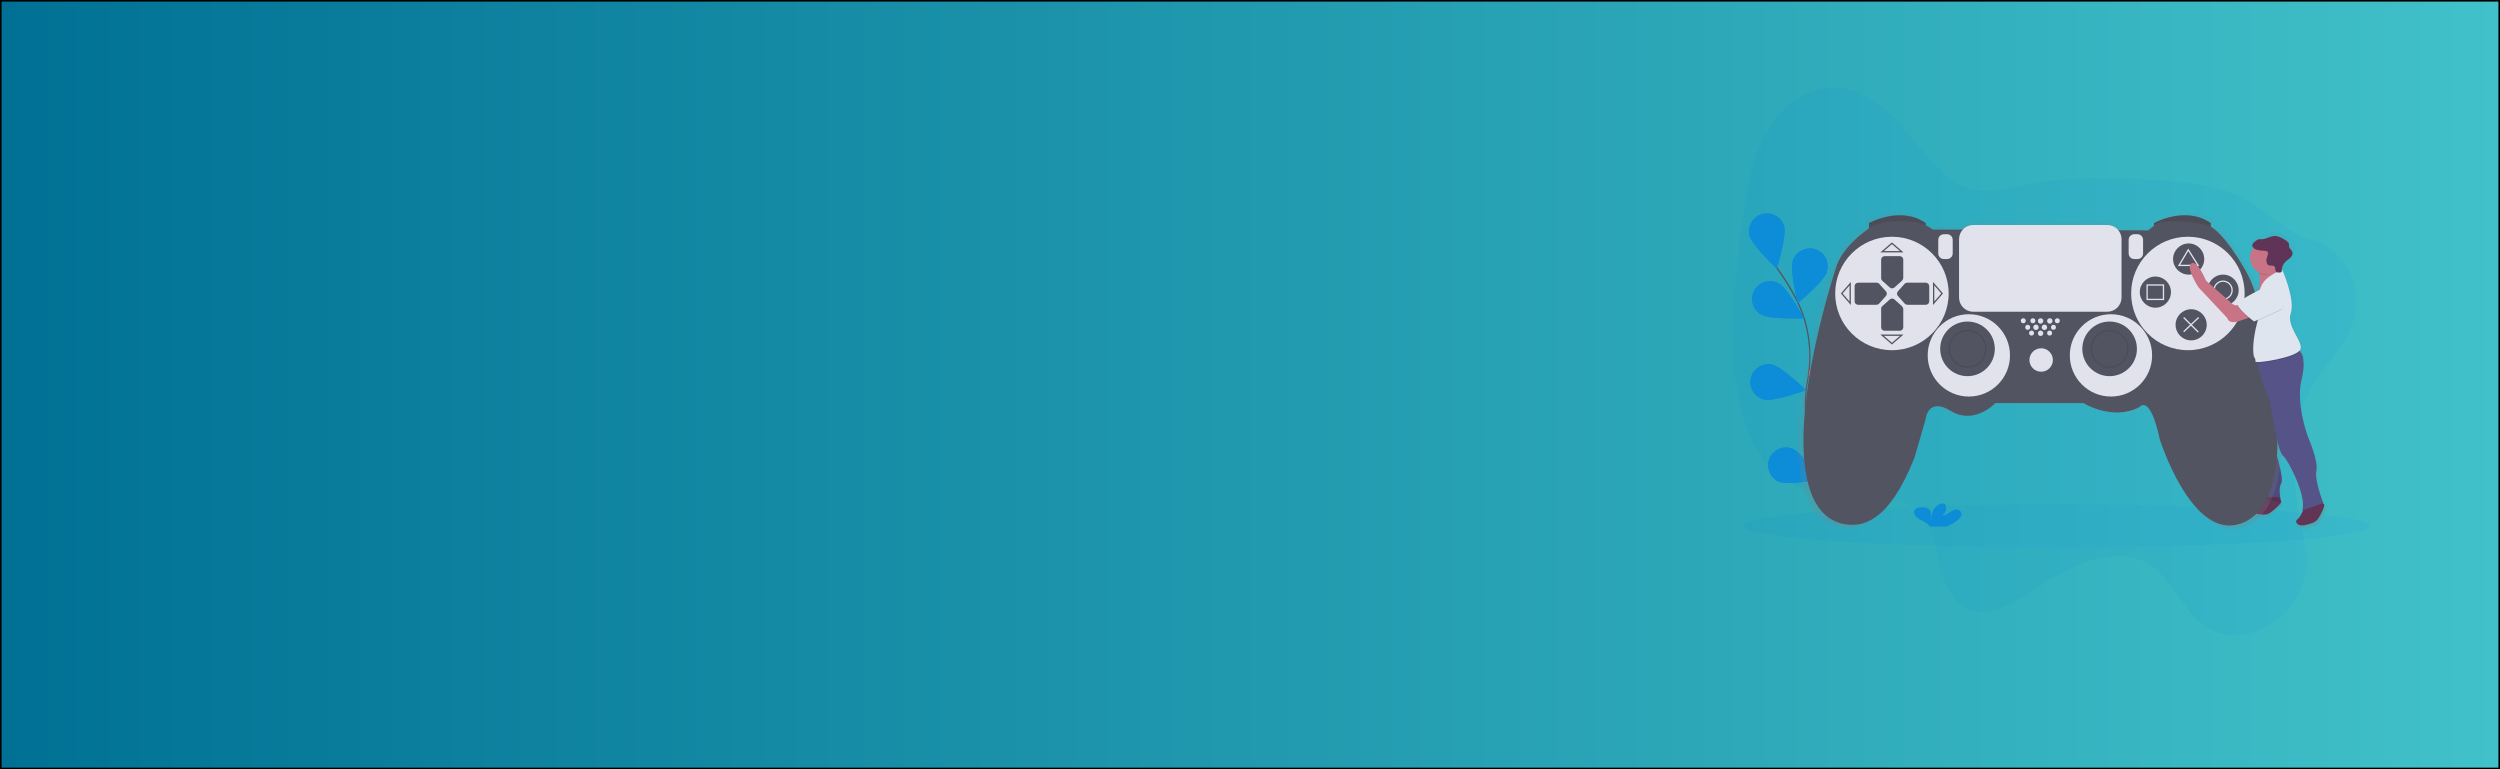 <?xml version="1.0" encoding="utf-8"?>
<!-- Generator: Adobe Illustrator 22.0.1, SVG Export Plug-In . SVG Version: 6.00 Build 0)  -->
<svg version="1.1" id="Layer_1" xmlns="http://www.w3.org/2000/svg" xmlns:xlink="http://www.w3.org/1999/xlink" x="0px" y="0px"
	 viewBox="0 0 1300 400" style="enable-background:new 0 0 1300 400;" xml:space="preserve">
<style type="text/css">
	.st0{fill:url(#SVGID_1_);stroke:#000000;stroke-width:1.645;stroke-miterlimit:10;}
	.st1{opacity:0.1;fill:#0D8CD8;enable-background:new    ;}
	.st2{fill:none;stroke:#535461;stroke-width:0.678;stroke-miterlimit:10;}
	.st3{fill:#0D8CD8;}
	.st4{fill:#FC6681;}
	.st5{fill:url(#SVGID_2_);}
	.st6{fill:#555388;}
	.st7{fill:#603556;}
	.st8{opacity:0.1;enable-background:new    ;}
	.st9{fill:url(#SVGID_3_);}
	.st10{fill:#535461;}
	.st11{fill:#E2E2EC;}
	.st12{opacity:0.1;fill:none;stroke:#000000;stroke-width:0.678;stroke-miterlimit:10;enable-background:new    ;}
	.st13{fill:none;stroke:#E2E2EC;stroke-width:0.678;stroke-miterlimit:10;}
	.st14{fill:#C87486;}
	.st15{fill:none;}
	.st16{fill:#DFE5EE;}
	.st17{fill:#603456;}
</style>
<linearGradient id="SVGID_1_" gradientUnits="userSpaceOnUse" x1="0" y1="200" x2="1300" y2="200" gradientTransform="matrix(1 0 0 -1 0 400)">
	<stop  offset="0" style="stop-color:#007194"/>
	<stop  offset="1" style="stop-color:#41C1C9"/>
</linearGradient>
<rect class="st0" width="1300" height="400"/>
<path class="st1" d="M1202.9,200c-12.9,21.9-11.1,51.4-6.1,74.6c1.7,7.8,3.6,15.9,1.9,24.7c-2.1,10.7-9.3,19.2-16.4,24.2
	c-13,9-27.7,9.1-38.2,0.2c-9.1-7.7-14.9-21.3-24.2-28.6c-15.5-12.2-37.3-4.1-56.3,7.9c-13.5,8.5-28.3,19.3-40.5,13.6
	c-8.6-4-13.7-15.6-16-28.4c-1.1-6.1-1.7-12.9-4.4-17.5c-1.6-2.8-3.8-4.6-6.2-6.1c-21.3-13.6-50.7-1.2-71.1-16.6
	c-13.8-10.4-21.4-32.3-23.5-55.9c-2.2-23.6,0.5-48.9,3.7-73.9c2.3-17.7,5.2-36.7,14.1-51.3c9.4-15.4,23.9-22.5,36.4-21.4
	c12.5,1.2,23.2,9.5,32.3,19.7c11.4,12.8,21.7,29.2,36.7,33.1c10.3,2.6,21.6-0.9,32.6-3c18.4-3.5,36.4-3,54.3-2.2
	c17.1,0.8,34.4,1.8,50.2,8c11.2,4.4,19.7,13.8,30.2,19.8c6.8,3.9,14.6,4.3,20.9,9.6c7.8,6.5,14.4,18.7,10.9,34.3
	C1220.9,179.8,1209.7,188.4,1202.9,200z"/>
<path class="st2" d="M956.2,269.2c0,0-22.6-37.5-16.3-71.1c2.7-14.1,1-28.7-5.4-41.6c-3-6.1-6.6-11.9-10.7-17.4"/>
<path class="st3" d="M927.8,117.9c1.3,5-3.9,21.8-3.9,21.8s-12.8-12.1-14.1-17c-1.3-5,1.7-10.1,6.6-11.4
	C921.4,110,926.5,112.9,927.8,117.9L927.8,117.9L927.8,117.9z"/>
<path class="st3" d="M949.9,141.6c-1.6,4.9-15.1,16.1-15.1,16.1s-4.2-17.1-2.6-22c1.5-4.9,6.8-7.6,11.7-6.1
	c4.9,1.5,7.6,6.8,6.1,11.7C950,141.4,950,141.5,949.9,141.6L949.9,141.6z"/>
<path class="st3" d="M961.6,188.9c-3.9,3.4-21.2,6.3-21.2,6.3s5-16.9,8.9-20.3c3.9-3.4,9.8-2.9,13.1,1
	C965.7,179.7,965.4,185.5,961.6,188.9L961.6,188.9z"/>
<path class="st3" d="M962.5,226.6c-3.2,4-19.8,9.8-19.8,9.8s2.1-17.5,5.3-21.5c3.2-4,9.1-4.6,13.1-1.4
	C965,216.8,965.6,222.6,962.5,226.6z"/>
<path class="st3" d="M916.1,163.7c4.5,2.5,22,1.8,22,1.8s-8.4-15.4-12.9-18c-4.4-2.6-10.1-1.2-12.8,3.2c-2.6,4.4-1.2,10.1,3.2,12.8
	C915.9,163.5,916,163.6,916.1,163.7L916.1,163.7z"/>
<path class="st3" d="M917.6,207.8c5,1.1,21.6-4.9,21.6-4.9s-12.6-12.2-17.7-13.3c-5-1.1-10,2.1-11.1,7.2S912.6,206.7,917.6,207.8
	L917.6,207.8z"/>
<path class="st3" d="M925,250.5c4.8,1.9,22.1-1.2,22.1-1.2s-10.4-14.2-15.2-16.1c-4.8-1.7-10.2,0.8-11.9,5.6
	C918.4,243.4,920.5,248.5,925,250.5L925,250.5z"/>
<path class="st3" d="M927.8,117.9c1.3,5-3.9,21.8-3.9,21.8s-12.8-12.1-14.1-17c-1.3-5,1.7-10.1,6.6-11.4
	C921.4,110,926.5,112.9,927.8,117.9L927.8,117.9L927.8,117.9z"/>
<path class="st3" d="M949.9,141.6c-1.6,4.9-15.1,16.1-15.1,16.1s-4.2-17.1-2.6-22c1.5-4.9,6.8-7.6,11.7-6.1
	c4.9,1.5,7.6,6.8,6.1,11.7C950,141.4,950,141.5,949.9,141.6L949.9,141.6z"/>
<path class="st4" d="M961.6,188.9c-3.9,3.4-21.2,6.3-21.2,6.3s5-16.9,8.9-20.3c3.9-3.4,9.8-2.9,13.1,1
	C965.7,179.7,965.4,185.5,961.6,188.9L961.6,188.9z"/>
<path class="st4" d="M962.5,226.6c-3.2,4-19.8,9.8-19.8,9.8s2.1-17.5,5.3-21.5c3.2-4,9.1-4.6,13.1-1.4
	C965,216.8,965.6,222.6,962.5,226.6z"/>
<path class="st3" d="M916.1,163.7c4.5,2.5,22,1.8,22,1.8s-8.4-15.4-12.9-18c-4.4-2.6-10.1-1.2-12.8,3.2c-2.6,4.4-1.2,10.1,3.2,12.8
	C915.9,163.5,916,163.6,916.1,163.7L916.1,163.7z"/>
<path class="st3" d="M917.6,207.8c5,1.1,21.6-4.9,21.6-4.9s-12.6-12.2-17.7-13.3c-5-1.1-10,2.1-11.1,7.2S912.6,206.7,917.6,207.8
	L917.6,207.8z"/>
<path class="st3" d="M925,250.5c4.8,1.9,22.1-1.2,22.1-1.2s-10.4-14.2-15.2-16.1c-4.8-1.7-10.2,0.8-11.9,5.6
	C918.4,243.4,920.5,248.5,925,250.5L925,250.5z"/>
<ellipse class="st1" cx="1069.2" cy="273.5" rx="162.9" ry="11.2"/>
<linearGradient id="SVGID_2_" gradientUnits="userSpaceOnUse" x1="1285.296" y1="95.135" x2="1285.296" y2="249.271" gradientTransform="matrix(1 0 0 -1 -111.66 370.15)">
	<stop  offset="0" style="stop-color:#808080;stop-opacity:0.25"/>
	<stop  offset="0.54" style="stop-color:#808080;stop-opacity:0.12"/>
	<stop  offset="1" style="stop-color:#808080;stop-opacity:0.1"/>
</linearGradient>
<path class="st5" d="M1209.4,263.9c0,0-0.3-0.4-0.6-0.8l0.1,0c0,0-4.8-12.1-3.8-17.2c1.1-5.1-4.3-17.5-4.3-17.5s-7.9-16.3-4.2-29.2
	c0.4-1.5,0.8-3.1,1-4.7c1.1-7.7,0.7-9.3-1.2-12.1l-0.2-0.3c0.2-0.2,0.4-0.5,0.5-0.8c1.6-4.3-7.5-12.1-5.1-19.4
	c2.2-6.7-3.6-20.6-4.5-22.6l0,0l-0.1-0.2l-0.3,0.1c0-1.7,0.7-3.4,1.9-4.7l0.1-0.1c0.8-0.7,1.8-1.3,2.5-2.1l0-0.1
	c0.1-0.1,0.2-0.1,0.2-0.2c0.7-0.8,1.3-2,0.9-3c-0.4-0.9-1.4-1.5-1.7-2.4c-0.1-0.4-0.1-0.9-0.1-1.3c-0.2-1.4-1.5-2.2-2.7-2.9
	c-1.5-0.8-3.1-1.7-4.8-1.7c-2.3,0-4.4,1.6-6.7,1.8c-0.8,0.1-1.6,0-2.3,0.2c-0.6,0.2-1.1,0.6-1.5,1c-0.3,0.2-0.5,0.4-0.8,0.7
	c-0.5,0.5-1,1.1-0.9,1.8c0,0.5,0.3,1,0.7,1.3c-2.8,3.8-2,9.2,1.8,12c0.4,0.3,0.8,0.6,1.3,0.8c0,0.2,0.1,0.4,0.1,0.6
	c0.3,2.5,0.5,6.1-0.4,9c-3.9,2-9.9,5.2-11,6.7c-0.2,0.2-0.2,0.6-0.1,0.8c0,0.1,0,0.3,0,0.4c-0.8,0.2-2,0-3.3-1.2
	c-3.2-3-13.4-11.8-13.4-11.8s-4.6-11.3-7.8-9.2c-3.2,2.1,3.8,12.6,3.8,12.6l15.3,16.4c0,0,0.5,3.5,6.2,1.6c1.9-0.6,3.5-1.2,5-1.7
	l0.3,0.3c-1.3,7.4-1.9,17.3,2.8,20.3c0.4,0.5,0.6,1,0.8,1.6c0,0.1,0,0.2-0.1,0.3c-0.4,1.5-0.6,3-0.7,4.5c-0.9,2-1.3,4.2-1.2,6.4
	l-1.8,25.6c0,0-0.3,5.6,1.6,9.9c1.9,4.3,7.8,25.8,3.8,27.4l0.4,0.1c-1.2,1.2-3.1,3-4.6,3.3c-2.3,0.5-1.6,4,3.4,4.6s5.6,0.5,9.1-2.4
	c3.1-2.6,3.6-3.7,3.7-4l0.2,0c0,0-1.9-7,0-9.9c1.9-3-4.3-21-4.3-21c-0.1-2.3,0-4.6,0.3-6.9c0.9,2.5,1.6,4.2,1.6,4.2s1.6,7.8,3.5,9.2
	c1.9,1.4,11.8,19.9,10.2,28l-0.2,0.9l0.5-0.1h0c-0.6,1.5-1.7,4-3,4.9c-1.9,1.4,0,4.3,4.8,3s5.4-1.6,7.5-5.6
	C1209.7,265,1209.4,263.9,1209.4,263.9z"/>
<path class="st6" d="M1173.8,192.1l-1.2-1.5c-1.2,2.2-1.8,4.8-1.7,7.3l-1.8,25c0,0-0.3,5.5,1.6,9.7c1.8,4.2,7.6,25.2,3.7,26.8
	l11.8,1.6c0,0-1.8-6.8,0-9.7c1.8-2.9-4.2-20.5-4.2-20.5s-0.5-14.7,4.5-18.1C1191.5,209.3,1173.8,192.1,1173.8,192.1z"/>
<path class="st7" d="M1175.8,258.5c0,0-3.2,3.8-5.4,4.3c-2.2,0.5-1.6,3.9,3.3,4.5c4.9,0.6,5.5,0.5,8.9-2.3c3.4-2.9,3.6-3.9,3.6-3.9
	s-0.7-2.5-1.5-2.6C1183.8,258.4,1175.8,258.5,1175.8,258.5z"/>
<path class="st8" d="M1174.6,192.9l-2-2.2c-1.2,2.2-1.8,4.8-1.7,7.3l-1.8,25c0,0-0.3,5.5,1.6,9.7c1.8,4.2,7.6,25.2,3.7,26.8
	l11.8,1.6c0,0-1.8-6.8,0-9.7c1.8-2.9-4.2-20.5-4.2-20.5s-0.5-14.7,4.5-18.1C1191.5,209.3,1174.6,192.9,1174.6,192.9z"/>
<linearGradient id="SVGID_3_" gradientUnits="userSpaceOnUse" x1="1172.467" y1="95.227" x2="1172.467" y2="259.817" gradientTransform="matrix(1 0 0 -1 -111.66 370.15)">
	<stop  offset="0" style="stop-color:#808080;stop-opacity:0.25"/>
	<stop  offset="0.54" style="stop-color:#808080;stop-opacity:0.12"/>
	<stop  offset="1" style="stop-color:#808080;stop-opacity:0.1"/>
</linearGradient>
<path class="st9" d="M1186.3,227.2c0,0-3.3-64.5-16.8-87.3c0,0-9.9-18.1-18.2-23.3v-2.1c-13.5-9.3-30.1,0-30.1,0v0.9l-3.5,2.9
	l-15.6-0.1c-1.4-1.7-3.5-2.7-5.8-2.7h-71c-2.1,0-4.1,0.9-5.5,2.4h-16.2c0,0-1-1.1-3.5-2.2v-1.2c-13.5-9.3-30.1,0-30.1,0v2.5
	c-0.4,0.3-0.7,0.6-1,1c0,0-13.7,9.2-16.8,20.6c0,0-16.8,50.3-17.1,89.7s14.9,44.9,22.8,46c7.9,1,22.1-0.3,36-35.3l5.9-20.4
	c0,0,1-12.1,13.5-4.5s23.5-4.1,23.5-4.1h46.7c0,0,15.5,9.7,29.7,2c0,0,5.5-7.3,10.7,17.3c0,0,15.9,50.5,40.5,45.3
	C1189,269.4,1186.3,227.2,1186.3,227.2z"/>
<path class="st10" d="M971.9,119.7V116c0,0,16.3-9.2,29.5,0v3.4L971.9,119.7z"/>
<path class="st10" d="M1120.1,119.7V116c0,0,16.3-9.2,29.5,0v3.4L1120.1,119.7z"/>
<path class="st8" d="M971.9,119.7V116c0,0,16.3-9.2,29.5,0v3.4L971.9,119.7z"/>
<path class="st8" d="M1120.1,119.7V116c0,0,16.3-9.2,29.5,0v3.4L1120.1,119.7z"/>
<path class="st10" d="M1020.8,119.4h-15.9c0,0-4.1-4.7-17.6-4.4c-13.6,0.3-16.3,4.4-16.3,4.4s-13.4,9-16.4,20.2
	c0,0-16.4,49.3-16.8,88c-0.3,38.6,14.6,44.1,22.4,45.1c7.8,1,21.7-0.3,35.3-34.6l5.8-20c0,0,1-11.9,13.2-4.4
	c12.2,7.5,23.1-4.1,23.1-4.1h45.8c0,0,15.3,9.5,29.2,2c0,0,5.4-7.1,10.5,16.9c0,0,15.6,49.5,39.7,44.4c24.1-5.1,21.4-46.4,21.4-46.4
	s-3.2-63.2-16.4-85.6c0,0-12.7-23.2-21.2-24.2c0,0-18.3-3.4-25.4-0.3l-4.1,3.4L1020.8,119.4z"/>
<circle class="st11" cx="983.8" cy="152.6" r="29.5"/>
<circle class="st11" cx="1137.7" cy="152.6" r="29.5"/>
<path class="st10" d="M989,146l-3.9,3.5c-0.7,0.6-1.7,0.6-2.4,0l-3.9-3.5c-0.4-0.3-0.6-0.8-0.6-1.4v-9.6c0-1,0.8-1.8,1.8-1.8h7.9
	c1,0,1.8,0.8,1.8,1.8c0,0,0,0,0,0v9.6C989.6,145.2,989.3,145.7,989,146z"/>
<path class="st10" d="M989,159.2l-3.9-3.5c-0.7-0.6-1.7-0.6-2.4,0l-3.9,3.5c-0.4,0.3-0.6,0.8-0.6,1.4v9.6c0,1,0.8,1.8,1.8,1.8
	c0,0,0,0,0,0h7.9c1,0,1.8-0.8,1.8-1.8c0,0,0,0,0,0v-9.6C989.6,160,989.3,159.5,989,159.2z"/>
<path class="st10" d="M977.2,157.8l3.5-3.9c0.6-0.7,0.6-1.7,0-2.4l-3.5-3.9c-0.3-0.4-0.8-0.6-1.4-0.6h-9.6c-1,0-1.8,0.8-1.8,1.8v7.9
	c0,1,0.8,1.8,1.8,1.8c0,0,0,0,0,0h9.6C976.4,158.4,976.9,158.2,977.2,157.8z"/>
<path class="st10" d="M990.4,157.8l-3.5-3.9c-0.6-0.7-0.6-1.7,0-2.4l3.5-3.9c0.3-0.4,0.8-0.6,1.4-0.6h9.6c1,0,1.8,0.8,1.8,1.8
	c0,0,0,0,0,0v7.9c0,1-0.8,1.8-1.8,1.8c0,0,0,0,0,0h-9.6C991.2,158.4,990.7,158.2,990.4,157.8z"/>
<polygon class="st2" points="978.7,130.9 988.9,130.9 983.8,126.5 "/>
<polygon class="st2" points="978.7,174.3 988.9,174.3 983.8,178.7 "/>
<polygon class="st2" points="962.1,147.5 962.1,157.7 957.7,152.6 "/>
<polygon class="st2" points="1005.5,147.5 1005.5,157.7 1009.9,152.6 "/>
<circle class="st11" cx="1023.8" cy="184.8" r="21.4"/>
<circle class="st10" cx="1023.1" cy="181.4" r="14.2"/>
<circle class="st11" cx="1097.7" cy="184.8" r="21.4"/>
<circle class="st10" cx="1097" cy="181.4" r="14.2"/>
<circle class="st12" cx="1023.1" cy="181.4" r="9.5"/>
<circle class="st12" cx="1097" cy="181.4" r="9.5"/>
<circle class="st11" cx="1061.4" cy="187.2" r="6.1"/>
<circle class="st11" cx="1052.1" cy="166.8" r="1.3"/>
<circle class="st11" cx="1057.1" cy="166.8" r="1.3"/>
<circle class="st11" cx="1056.4" cy="173.2" r="1.3"/>
<circle class="st11" cx="1061.1" cy="173.3" r="1.4"/>
<circle class="st11" cx="1065.8" cy="173.2" r="1.3"/>
<circle class="st11" cx="1054.4" cy="170.2" r="1.3"/>
<circle class="st11" cx="1058.7" cy="170.2" r="1.4"/>
<circle class="st11" cx="1063.1" cy="170.2" r="1.4"/>
<circle class="st11" cx="1067.8" cy="170.2" r="1.3"/>
<circle class="st11" cx="1061.1" cy="166.9" r="1.4"/>
<circle class="st11" cx="1065.9" cy="166.9" r="1.4"/>
<circle class="st11" cx="1069.8" cy="166.8" r="1.3"/>
<path class="st11" d="M1010.8,121.8h1.7c1.6,0,2.9,1.3,2.9,2.9v7.1c0,1.6-1.3,2.9-2.9,2.9h-1.7c-1.6,0-2.9-1.3-2.9-2.9v-7.1
	C1007.9,123.1,1009.2,121.8,1010.8,121.8z"/>
<path class="st11" d="M1109.8,121.8h1.7c1.6,0,2.9,1.3,2.9,2.9v7.1c0,1.6-1.3,2.9-2.9,2.9h-1.7c-1.6,0-2.9-1.3-2.9-2.9v-7.1
	C1106.9,123.1,1108.2,121.8,1109.8,121.8z"/>
<circle class="st10" cx="1138.1" cy="134.7" r="8.1"/>
<circle class="st10" cx="1120.8" cy="151.9" r="8.1"/>
<circle class="st10" cx="1156" cy="150.9" r="8.1"/>
<circle class="st10" cx="1139.4" cy="168.9" r="8.1"/>
<path class="st11" d="M1026.1,117h69.7c4.1,0,7.4,3.3,7.4,7.4v30.3c0,4.1-3.3,7.4-7.4,7.4h-69.7c-4.1,0-7.4-3.3-7.4-7.4v-30.3
	C1018.7,120.3,1022,117,1026.1,117z"/>
<polygon class="st13" points="1133.1,138 1137.9,129.9 1143,138 "/>
<rect x="1116.5" y="148.2" class="st13" width="8.5" height="7.5"/>
<circle class="st13" cx="1156" cy="150.9" r="4.7"/>
<line class="st13" x1="1135.5" y1="165.1" x2="1143.1" y2="172.7"/>
<line class="st13" x1="1143.3" y1="165.1" x2="1135.5" y2="172.5"/>
<path class="st3" d="M1017.6,270.8c1-0.8,2-1.7,2.3-2.8c0.3-1.2-0.4-2.5-1.6-2.9c-1.5-0.5-3,0.4-4.2,1.2c-1.2,0.8-2.5,1.8-4.1,1.6
	c1.6-1.2,2.4-3.1,1.9-4.7c-0.1-0.4-0.3-0.7-0.5-1c-0.8-0.7-2.3-0.4-3.3,0.2c-3.1,1.8-3.9,5.2-4,8.3c-0.3-1.1,0-2.3-0.1-3.4
	c0-1.1-0.4-2.4-1.6-3c-0.8-0.3-1.6-0.5-2.4-0.5c-1.4,0-2.9,0.1-3.9,0.9c-1.2,1-0.9,2.8,0.2,3.9s2.6,1.8,4,2.6
	c1.1,0.6,2.2,1.3,2.9,2.2c0.1,0.1,0.2,0.3,0.2,0.4h8.7C1014.2,273,1016,272,1017.6,270.8z"/>
<path class="st7" d="M1198.1,264c0,0-1.6,4.7-3.4,6c-1.8,1.3,0,4.2,4.7,2.9c4.7-1.3,5.3-1.6,7.4-5.5c2.1-3.9,1.8-5,1.8-5
	s-1.6-2.1-2.4-1.8C1205.5,260.8,1198.1,264,1198.1,264z"/>
<path class="st14" d="M1188.4,146c0,0-21.3,11.8-16.3,8.4c3.4-2.3,3.2-8.4,2.7-12.1c-0.2-1.2-0.3-2.1-0.5-2.6
	c-0.1-0.3-0.1-0.5-0.1-0.5s10.3-6.2,9.7-2.5l0,0c0,0,0,0.1,0,0.1c0,0.2-0.1,0.5-0.1,0.8C1183.7,141.4,1188.4,146,1188.4,146z"/>
<path class="st14" d="M1165.2,157.5c0,0-1.8,2.9-5,0c-3.2-2.9-13.1-11.6-13.1-11.6s-4.5-11-7.6-8.9s3.7,12.4,3.7,12.4l15,16
	c0,0,0.5,3.4,6,1.6c5.5-1.8,9.5-3.4,9.5-3.4L1165.2,157.5z"/>
<path class="st15" d="M1173.6,184.3"/>
<path class="st6" d="M1208.1,261.6l-10.5,3.7l-0.4,0.1l0.2-0.9c1.6-7.9-8.1-26-10-27.3s-3.4-8.9-3.4-8.9s-3.4-17.3-4-21
	c-0.1-0.9-0.6-1.7-1.2-2.7c-0.9-1.5-1.6-3.2-2-4.9c-1.2-4.1-3.9-11.3-2.9-15.4c0.2-0.8-0.6,1.3-0.3,0.5l0.2-0.4l21.3-2.9
	c0.4,0.4,0.7,0.9,1,1.3c1.6,2.4,1.5,2.4,1.8,6.9c-0.1,2.7-0.5,5.5-1.2,8.1c-2.9,12.8,3.6,29.8,3.6,29.8s5.3,12.1,4.2,17.1
	C1203.4,249.8,1208.1,261.6,1208.1,261.6z"/>
<path class="st8" d="M1195.9,182.8c-3.1,3.9-23.3,7-23.1,5.8c0.1-0.4,0-0.9-0.1-1.3c0.2-0.8,0.4-1.7,0.7-2.5l0.2-0.4l21.3-2.9
	C1195.3,181.9,1195.6,182.3,1195.9,182.8z"/>
<path class="st16" d="M1186.8,140.4c0,0-8.7,2.6-11.1,8.7c-2.4,6,1.8,6.4,1.8,6.4s-7.5,19.7-5.5,29.9c0,0,1.1,1.3,0.8,2.6
	c-0.3,1.3,21.8-2.1,23.4-6.3c1.6-4.2-7.4-11.8-5-18.9C1193.6,155.7,1186.8,140.4,1186.8,140.4z"/>
<path class="st8" d="M1183.9,137.3c0,0.1,0,0.2-0.1,0.2c-0.4,0.7-1.5-0.1-1.1,1c-1.5,1.5-2,4.6-4.3,4.6c-1.3,0-2.5-0.3-3.7-0.8
	c-0.2-1.2-0.3-2.1-0.5-2.6c1-0.6,9.2-5.3,9.6-2.9l0,0C1184,136.9,1183.9,137.1,1183.9,137.3z"/>
<circle class="st14" cx="1178.4" cy="134.1" r="8.4"/>
<path class="st8" d="M1186.8,161l-14.7,6.8c0,0-10-7.6-8.4-9.7c1.6-2.1,13.9-8.1,13.9-8.1S1190.2,152.5,1186.8,161z"/>
<path class="st16" d="M1186.8,160.4l-14.7,6.8c0,0-10-7.6-8.4-9.7c1.6-2.1,13.9-8.1,13.9-8.1S1190.2,152,1186.8,160.4z"/>
<path class="st8" d="M1175.9,130.5c-1.3-0.1-2.6-0.3-3.7-0.9c-0.6-0.4-1.2-1-1.3-1.7c0-0.9,0.7-1.6,1.4-2.1c0.4-0.4,1-0.7,1.5-1
	c0.7-0.3,1.5-0.2,2.3-0.2c2.3-0.2,4.3-1.7,6.6-1.7c1.7,0,3.2,0.9,4.7,1.7c1.2,0.7,2.5,1.5,2.6,2.8c0,0.4,0,0.9,0.1,1.3
	c0.2,0.9,1.3,1.5,1.6,2.4c0.4,1-0.1,2.1-0.8,2.9c-0.7,0.8-1.7,1.3-2.5,2c-1.4,1.3-2.2,3.2-2.2,5.2c0,0.1,0,0.3-0.1,0.4
	c-0.1,0.1-0.3,0.2-0.5,0.2c-0.8,0.2-1.9,0.2-2.4-0.5s-0.1-1.8-0.7-2.5c-0.7-0.9-2.3-0.2-3.2-0.8c-0.3-0.2-0.6-0.5-0.7-0.9
	c-0.8-1.8,0.1-3.1,0.5-4.8C1179.5,130.3,1177.3,130.7,1175.9,130.5z"/>
<path class="st17" d="M1176.2,130.3c-1.3-0.1-2.6-0.3-3.7-0.9c-0.6-0.4-1.2-1-1.3-1.7c0-0.9,0.7-1.6,1.4-2.1c0.4-0.4,1-0.7,1.5-1
	c0.7-0.3,1.5-0.2,2.3-0.2c2.3-0.2,4.3-1.7,6.6-1.7c1.7,0,3.2,0.9,4.7,1.7c1.2,0.7,2.5,1.5,2.6,2.8c0,0.4,0,0.9,0.1,1.3
	c0.2,0.9,1.3,1.5,1.6,2.4c0.4,1-0.1,2.1-0.8,2.9c-0.7,0.8-1.7,1.3-2.5,2c-1.4,1.3-2.3,3.2-2.2,5.2c0,0.1,0,0.3-0.1,0.4
	c-0.1,0.1-0.3,0.2-0.5,0.2c-0.8,0.2-1.9,0.2-2.4-0.5s-0.1-1.8-0.7-2.5c-0.7-0.9-2.3-0.2-3.2-0.8c-0.3-0.2-0.6-0.5-0.7-0.9
	c-0.8-1.8,0.1-3.1,0.5-4.8C1179.8,130.1,1177.6,130.4,1176.2,130.3z"/>
</svg>
